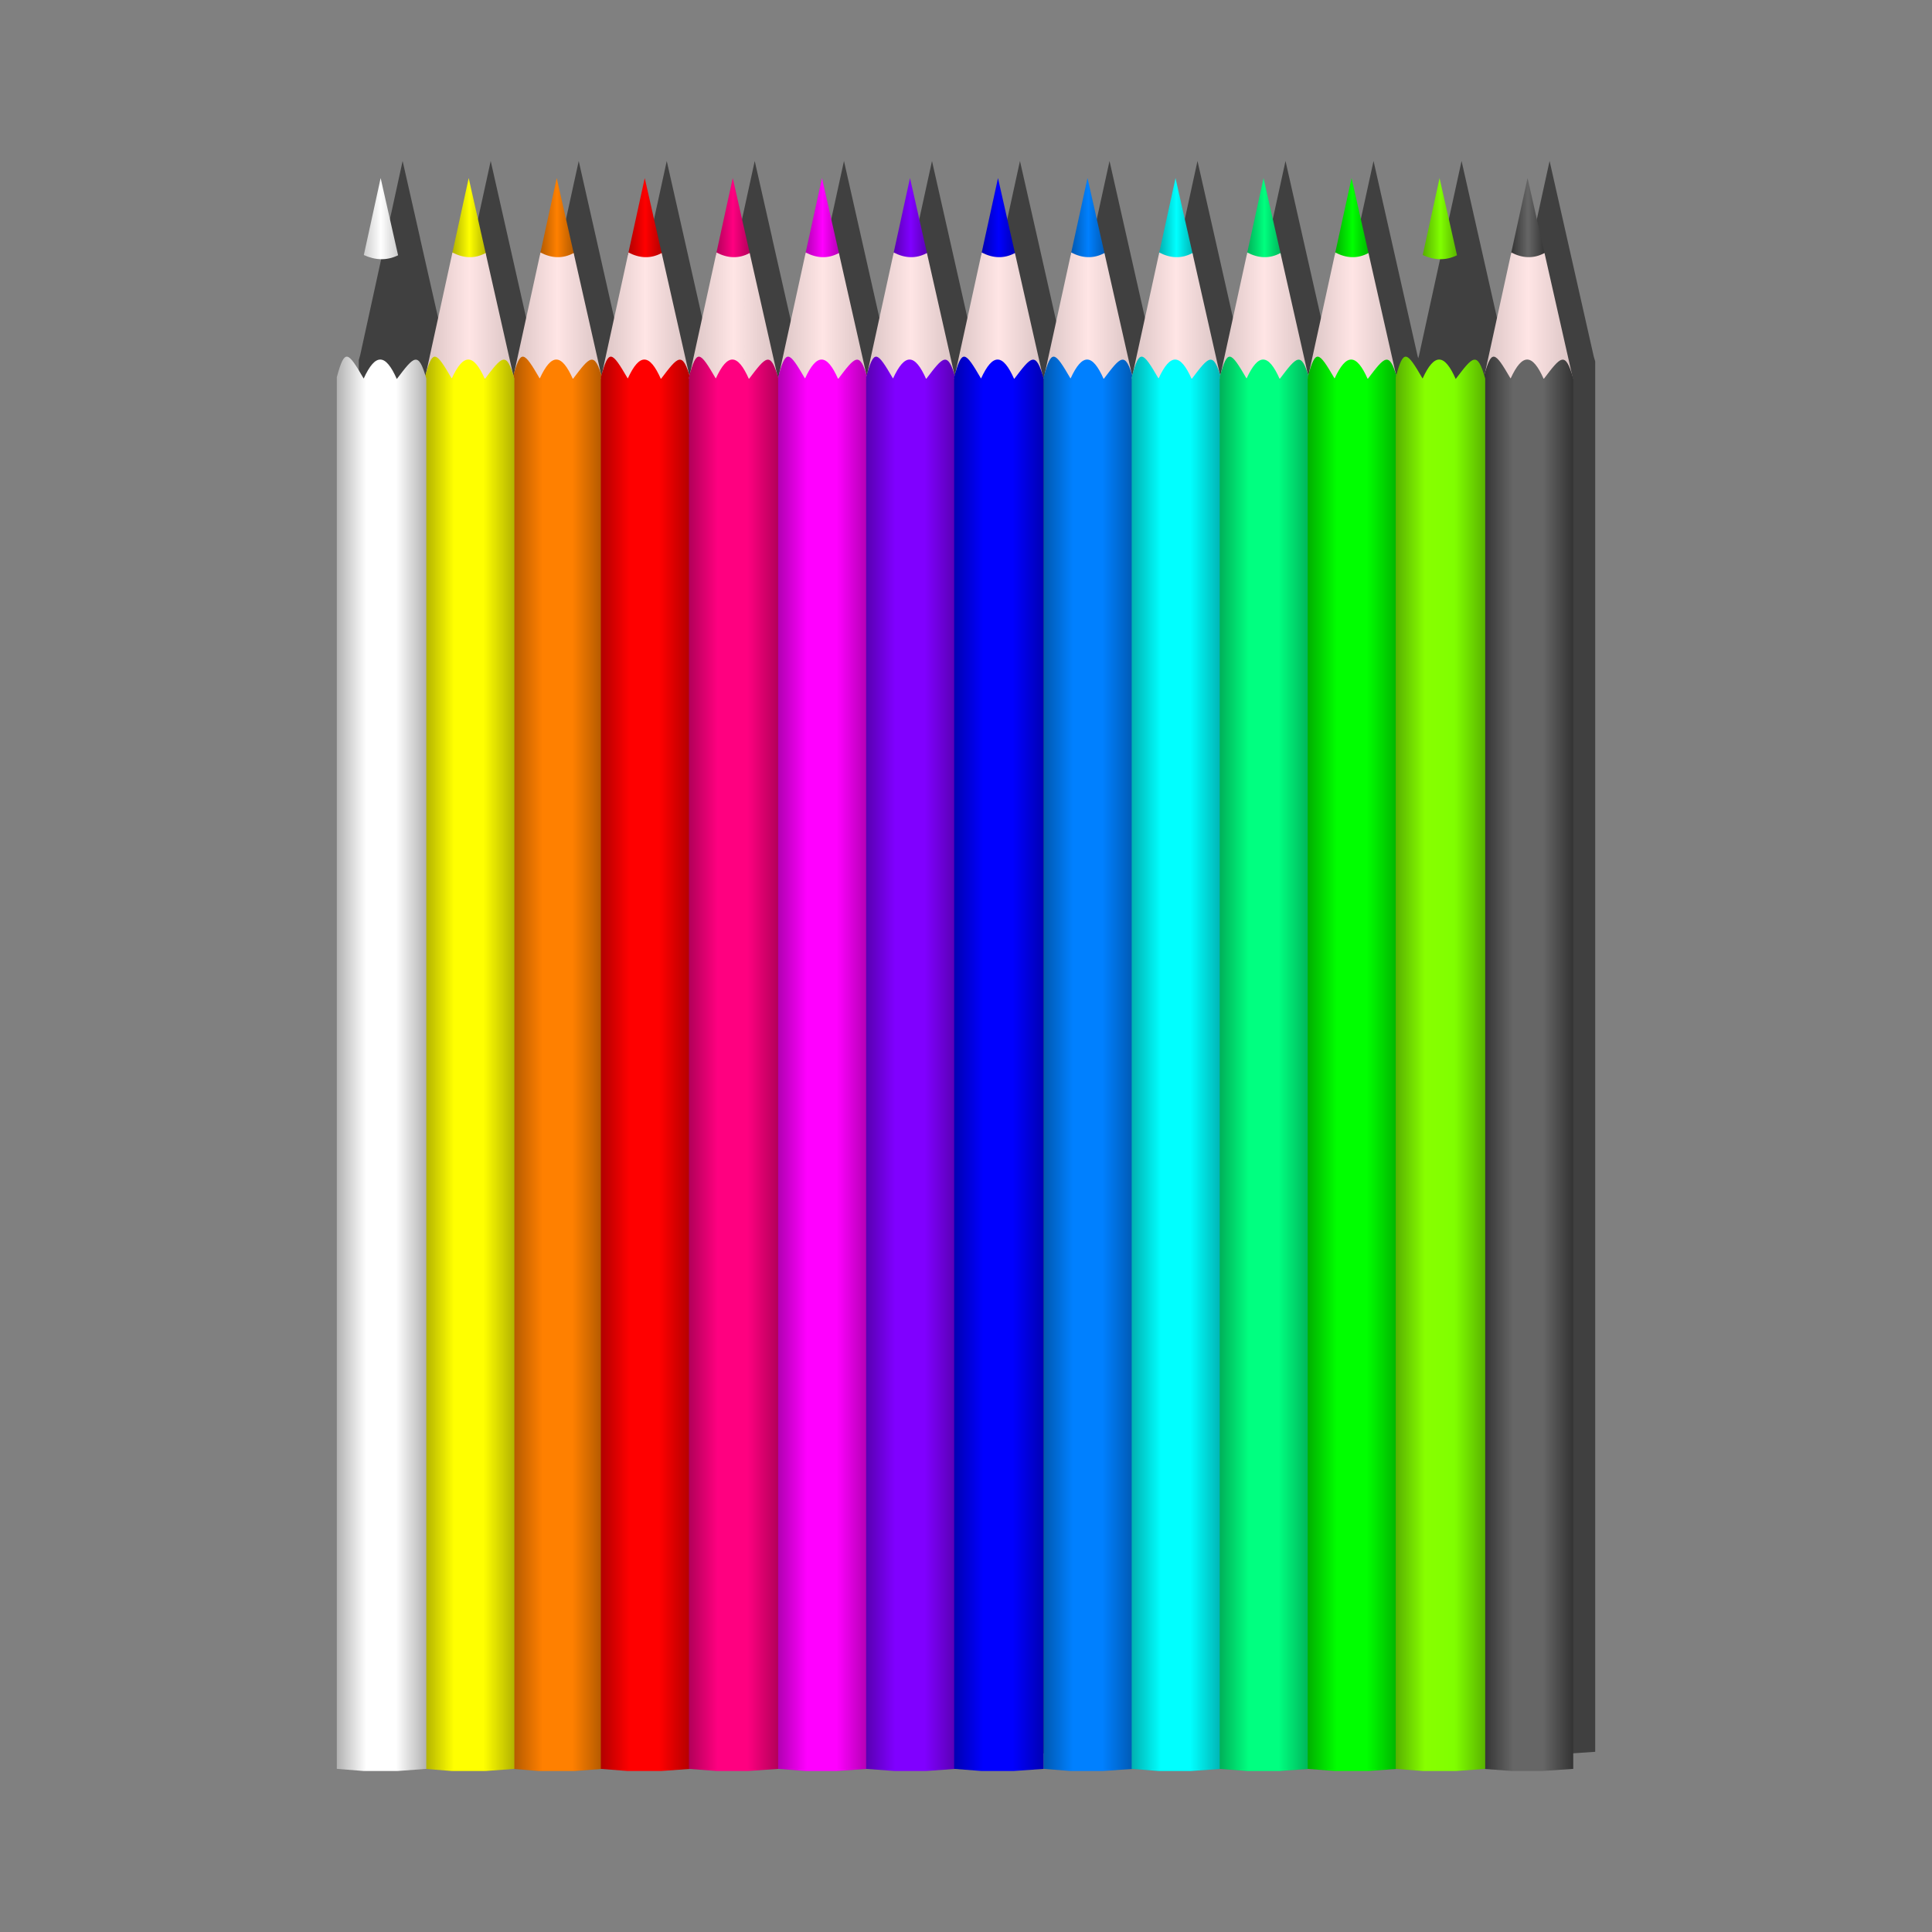 <svg:svg xmlns:dc="http://purl.org/dc/elements/1.1/" xmlns:ns1="http://www.w3.org/1999/xlink" xmlns:ns3="http://creativecommons.org/ns#" xmlns:rdf="http://www.w3.org/1999/02/22-rdf-syntax-ns#" xmlns:svg="http://www.w3.org/2000/svg" height="1187.273" id="svg2" version="1.1" viewBox="-206.979 -98.942 1187.273 1187.273" width="1187.273">
  <svg:rect x="-206.979" y="-98.942" width="1187.273" height="1187.273" fill="#808080" stroke="none"/>
  <svg:defs id="defs4">
    <svg:linearGradient id="linearGradient3028">
      <svg:stop id="stop3030" offset="0" stop-color="#d9c3c3" />
      <svg:stop id="stop3036" offset=".5" stop-color="#ffe5e5" />
      <svg:stop id="stop3032" offset="1" stop-color="#d9c3c3" />
    </svg:linearGradient>
    <svg:linearGradient gradientTransform="matrix(.336 .01 0 .874 76.253 -109.81)" gradientUnits="userSpaceOnUse" id="linearGradient3476" x1="123.9" x2="186.51" y1="212.75" y2="212.75">
      <svg:stop id="stop4186" offset="0" stop-color="#b25a00" />
      <svg:stop id="stop4188" offset=".5" stop-color="#ff8000" />
      <svg:stop id="stop4190" offset="1" stop-color="#b25a00" />
    </svg:linearGradient>
    <svg:linearGradient gradientTransform="matrix(.336 .01 0 .874 76.253 -109.81)" gradientUnits="userSpaceOnUse" id="linearGradient3478" x1="74.614" x2="237.54" y1="281.36" y2="281.36" ns1:href="#linearGradient3028" />
    <svg:linearGradient gradientTransform="matrix(.874 0 0 2.428 -35.017 -1247.5)" gradientUnits="userSpaceOnUse" id="linearGradient3480" x1="156.08" x2="219.05" y1="759.73" y2="759.73">
      <svg:stop id="stop4176" offset="0" stop-color="#b25900" />
      <svg:stop id="stop4178" offset=".33" stop-color="#ff8000" />
      <svg:stop id="stop4180" offset=".66" stop-color="#ff8000" />
      <svg:stop id="stop4182" offset="1" stop-color="#b25900" />
    </svg:linearGradient>
    <svg:linearGradient gradientTransform="matrix(.874 0 0 .874 -35.017 -336.66)" gradientUnits="userSpaceOnUse" id="linearGradient3482" x1="237.09" x2="261.21" y1="474.3" y2="474.3">
      <svg:stop id="stop4204" offset="0" stop-color="#b20000" />
      <svg:stop id="stop4206" offset=".5" stop-color="#f00" />
      <svg:stop id="stop4208" offset="1" stop-color="#b20000" />
    </svg:linearGradient>
    <svg:linearGradient gradientTransform="matrix(.336 .01 0 .874 130.41 -109.81)" gradientUnits="userSpaceOnUse" id="linearGradient3484" x1="74.614" x2="237.54" y1="281.36" y2="281.36" ns1:href="#linearGradient3028" />
    <svg:linearGradient gradientTransform="matrix(.874 0 0 2.428 -35.017 -1247.5)" gradientUnits="userSpaceOnUse" id="linearGradient3486" x1="218.08" x2="281.05" y1="759.33" y2="759.33">
      <svg:stop id="stop4194" offset="0" stop-color="#b20000" />
      <svg:stop id="stop4196" offset=".32" stop-color="#f00" />
      <svg:stop id="stop4198" offset=".65" stop-color="#f00" />
      <svg:stop id="stop4200" offset="1" stop-color="#b20000" />
    </svg:linearGradient>
    <svg:linearGradient gradientTransform="matrix(.336 .01 0 .874 184.57 -109.81)" gradientUnits="userSpaceOnUse" id="linearGradient3488" x1="123.9" x2="186.51" y1="212.75" y2="212.75">
      <svg:stop id="stop4222" offset="0" stop-color="#b2005a" />
      <svg:stop id="stop4224" offset=".5" stop-color="#ff0080" />
      <svg:stop id="stop4226" offset="1" stop-color="#b2005a" />
    </svg:linearGradient>
    <svg:linearGradient gradientTransform="matrix(.336 .01 0 .874 184.57 -109.81)" gradientUnits="userSpaceOnUse" id="linearGradient3490" x1="74.614" x2="237.54" y1="281.36" y2="281.36" ns1:href="#linearGradient3028" />
    <svg:linearGradient gradientTransform="matrix(.874 0 0 2.428 -35.017 -1247.5)" gradientUnits="userSpaceOnUse" id="linearGradient3492" x1="280.08" x2="343.05" y1="759.33" y2="759.33">
      <svg:stop id="stop4212" offset="0" stop-color="#b20059" />
      <svg:stop id="stop4214" offset=".32" stop-color="#ff0080" />
      <svg:stop id="stop4216" offset=".65" stop-color="#ff0080" />
      <svg:stop id="stop4218" offset="1" stop-color="#b20059" />
    </svg:linearGradient>
    <svg:linearGradient gradientTransform="matrix(.874 0 0 .874 -36.764 -336.66)" gradientUnits="userSpaceOnUse" id="linearGradient3494" x1="363.09" x2="387.21" y1="474.3" y2="474.3">
      <svg:stop id="stop4240" offset="0" stop-color="#b200b2" />
      <svg:stop id="stop4242" offset=".5" stop-color="#f0f" />
      <svg:stop id="stop4244" offset="1" stop-color="#b200b2" />
    </svg:linearGradient>
    <svg:linearGradient gradientTransform="matrix(.336 .01 0 .874 238.73 -109.81)" gradientUnits="userSpaceOnUse" id="linearGradient3496" x1="74.614" x2="237.54" y1="281.36" y2="281.36" ns1:href="#linearGradient3028" />
    <svg:linearGradient gradientTransform="matrix(.874 0 0 2.428 -36.764 -1247.5)" gradientUnits="userSpaceOnUse" id="linearGradient3498" x1="344.08" x2="407.05" y1="759.33" y2="759.33">
      <svg:stop id="stop4230" offset="0" stop-color="#b200b2" />
      <svg:stop id="stop4232" offset=".32" stop-color="#f0f" />
      <svg:stop id="stop4234" offset=".65" stop-color="#f0f" />
      <svg:stop id="stop4236" offset="1" stop-color="#b200b2" />
    </svg:linearGradient>
    <svg:linearGradient gradientTransform="matrix(.874 0 0 .874 -38.511 -336.66)" gradientUnits="userSpaceOnUse" id="linearGradient3500" x1="427.09" x2="451.21" y1="474.3" y2="474.3">
      <svg:stop id="stop4258" offset="0" stop-color="#5900b2" />
      <svg:stop id="stop4260" offset=".5" stop-color="#8000ff" />
      <svg:stop id="stop4262" offset="1" stop-color="#5900b2" />
    </svg:linearGradient>
    <svg:linearGradient gradientTransform="matrix(.336 .01 0 .874 292.88 -109.81)" gradientUnits="userSpaceOnUse" id="linearGradient3502" x1="74.614" x2="237.54" y1="281.36" y2="281.36" ns1:href="#linearGradient3028" />
    <svg:linearGradient gradientTransform="matrix(.874 0 0 2.428 -38.511 -1247.5)" gradientUnits="userSpaceOnUse" id="linearGradient3504" x1="408.08" x2="471.05" y1="759.33" y2="759.33">
      <svg:stop id="stop4248" offset="0" stop-color="#5900b2" />
      <svg:stop id="stop4250" offset=".32" stop-color="#8000ff" />
      <svg:stop id="stop4252" offset=".65" stop-color="#8000ff" />
      <svg:stop id="stop4254" offset="1" stop-color="#5900b2" />
    </svg:linearGradient>
    <svg:linearGradient gradientTransform="matrix(.874 0 0 .874 -38.511 -336.66)" gradientUnits="userSpaceOnUse" id="linearGradient3506" x1="489.09" x2="513.21" y1="474.3" y2="474.3">
      <svg:stop id="stop4168" offset="0" stop-color="#b2b200" />
      <svg:stop id="stop4170" offset=".5" stop-color="#ff0" />
      <svg:stop id="stop4172" offset="1" stop-color="#b2b200" />
    </svg:linearGradient>
    <svg:linearGradient gradientTransform="matrix(.336 .01 0 .874 347.04 -109.81)" gradientUnits="userSpaceOnUse" id="linearGradient3508" x1="74.614" x2="237.54" y1="281.36" y2="281.36" ns1:href="#linearGradient3028" />
    <svg:linearGradient gradientTransform="matrix(.874 0 0 2.428 -38.511 -1247.5)" gradientUnits="userSpaceOnUse" id="linearGradient3510" x1="470.08" x2="533.05" y1="759.33" y2="759.33">
      <svg:stop id="stop4158" offset="0" stop-color="#b2b200" />
      <svg:stop id="stop4160" offset=".32" stop-color="#ff0" />
      <svg:stop id="stop4162" offset=".65" stop-color="#ff0" />
      <svg:stop id="stop4164" offset="1" stop-color="#b2b200" />
    </svg:linearGradient>
    <svg:linearGradient gradientTransform="matrix(.874 0 0 .874 -40.258 -336.66)" gradientUnits="userSpaceOnUse" id="linearGradient3512" x1="553.09" x2="577.21" y1="474.3" y2="474.3">
      <svg:stop id="stop4276" offset="0" stop-color="#0000b2" />
      <svg:stop id="stop4278" offset=".5" stop-color="#00f" />
      <svg:stop id="stop4280" offset="1" stop-color="#0000b2" />
    </svg:linearGradient>
    <svg:linearGradient gradientTransform="matrix(.336 .01 0 .874 401.2 -109.81)" gradientUnits="userSpaceOnUse" id="linearGradient3514" x1="74.614" x2="237.54" y1="281.36" y2="281.36" ns1:href="#linearGradient3028" />
    <svg:linearGradient gradientTransform="matrix(.874 0 0 2.428 -40.258 -1247.5)" gradientUnits="userSpaceOnUse" id="linearGradient3516" x1="534.08" x2="597.05" y1="759.33" y2="759.33">
      <svg:stop id="stop4266" offset="0" stop-color="#0000b2" />
      <svg:stop id="stop4268" offset=".32" stop-color="#00f" />
      <svg:stop id="stop4270" offset=".65" stop-color="#00f" />
      <svg:stop id="stop4272" offset="1" stop-color="#0000b2" />
    </svg:linearGradient>
    <svg:linearGradient gradientTransform="matrix(.874 0 0 .874 -40.258 -336.66)" gradientUnits="userSpaceOnUse" id="linearGradient3518" x1="615.09" x2="639.21" y1="474.3" y2="474.3">
      <svg:stop id="stop4294" offset="0" stop-color="#0059b2" />
      <svg:stop id="stop4296" offset=".5" stop-color="#0080ff" />
      <svg:stop id="stop4298" offset="1" stop-color="#0059b2" />
    </svg:linearGradient>
    <svg:linearGradient gradientTransform="matrix(.336 .01 0 .874 455.36 -109.81)" gradientUnits="userSpaceOnUse" id="linearGradient3520" x1="74.614" x2="237.54" y1="281.36" y2="281.36" ns1:href="#linearGradient3028" />
    <svg:linearGradient gradientTransform="matrix(.874 0 0 2.428 -40.258 -1247.5)" gradientUnits="userSpaceOnUse" id="linearGradient3522" x1="596.08" x2="659.05" y1="759.33" y2="759.33">
      <svg:stop id="stop4284" offset="0" stop-color="#0059b2" />
      <svg:stop id="stop4286" offset=".32" stop-color="#0080ff" />
      <svg:stop id="stop4288" offset=".65" stop-color="#0080ff" />
      <svg:stop id="stop4290" offset="1" stop-color="#0059b2" />
    </svg:linearGradient>
    <svg:linearGradient gradientTransform="matrix(.874 0 0 .874 -42.005 -336.66)" gradientUnits="userSpaceOnUse" id="linearGradient3524" x1="679.09" x2="703.21" y1="474.3" y2="474.3">
      <svg:stop id="stop4312" offset="0" stop-color="#00b2b2" />
      <svg:stop id="stop4314" offset=".5" stop-color="#0ff" />
      <svg:stop id="stop4316" offset="1" stop-color="#00b2b2" />
    </svg:linearGradient>
    <svg:linearGradient gradientTransform="matrix(.336 .01 0 .874 509.51 -109.81)" gradientUnits="userSpaceOnUse" id="linearGradient3526" x1="74.614" x2="237.54" y1="281.36" y2="281.36" ns1:href="#linearGradient3028" />
    <svg:linearGradient gradientTransform="matrix(.874 0 0 2.428 -42.005 -1247.5)" gradientUnits="userSpaceOnUse" id="linearGradient3528" x1="660.08" x2="723.05" y1="759.33" y2="759.33">
      <svg:stop id="stop4302" offset="0" stop-color="#00b2b2" />
      <svg:stop id="stop4304" offset=".32" stop-color="#0ff" />
      <svg:stop id="stop4306" offset=".65" stop-color="#0ff" />
      <svg:stop id="stop4308" offset="1" stop-color="#00b2b2" />
    </svg:linearGradient>
    <svg:linearGradient gradientTransform="matrix(.874 0 0 .874 -40.258 -336.66)" gradientUnits="userSpaceOnUse" id="linearGradient3530" x1="739.09" x2="763.21" y1="474.3" y2="474.3">
      <svg:stop id="stop4346" offset="0" stop-color="#00b259" />
      <svg:stop id="stop4348" offset=".5" stop-color="#00ff7f" />
      <svg:stop id="stop4350" offset="1" stop-color="#00b259" />
    </svg:linearGradient>
    <svg:linearGradient gradientTransform="matrix(.336 .01 0 .874 563.67 -109.81)" gradientUnits="userSpaceOnUse" id="linearGradient3532" x1="74.614" x2="237.54" y1="281.36" y2="281.36" ns1:href="#linearGradient3028" />
    <svg:linearGradient gradientTransform="matrix(.874 0 0 2.428 -40.258 -1247.5)" gradientUnits="userSpaceOnUse" id="linearGradient3534" x1="720.08" x2="783.05" y1="759.33" y2="759.33">
      <svg:stop id="stop4336" offset="0" stop-color="#00b259" />
      <svg:stop id="stop4338" offset=".32" stop-color="#00ff80" />
      <svg:stop id="stop4340" offset=".65" stop-color="#00ff80" />
      <svg:stop id="stop4342" offset="1" stop-color="#00b259" />
    </svg:linearGradient>
    <svg:linearGradient gradientTransform="matrix(.874 0 0 .874 -40.258 -336.66)" gradientUnits="userSpaceOnUse" id="linearGradient3536" x1="801.09" x2="825.21" y1="474.3" y2="474.3">
      <svg:stop id="stop4364" offset="0" stop-color="#00b200" />
      <svg:stop id="stop4366" offset=".5" stop-color="#0f0" />
      <svg:stop id="stop4368" offset="1" stop-color="#00b200" />
    </svg:linearGradient>
    <svg:linearGradient gradientTransform="matrix(.336 .01 0 .874 617.83 -109.81)" gradientUnits="userSpaceOnUse" id="linearGradient3538" x1="74.614" x2="237.54" y1="281.36" y2="281.36" ns1:href="#linearGradient3028" />
    <svg:linearGradient gradientTransform="matrix(.874 0 0 2.428 -40.258 -1247.5)" gradientUnits="userSpaceOnUse" id="linearGradient3540" x1="782.08" x2="845.05" y1="759.33" y2="759.33">
      <svg:stop id="stop4354" offset="0" stop-color="#00b200" />
      <svg:stop id="stop4356" offset=".32" stop-color="#0f0" />
      <svg:stop id="stop4358" offset=".65" stop-color="#0f0" />
      <svg:stop id="stop4360" offset="1" stop-color="#00b200" />
    </svg:linearGradient>
    <svg:linearGradient gradientTransform="matrix(.874 0 0 .874 -78.692 -336.66)" gradientUnits="userSpaceOnUse" id="linearGradient3307" x1="163.09" x2="187.21" y1="474.3" y2="474.3">
      <svg:stop id="stop4390" offset="0" stop-color="#333" />
      <svg:stop id="stop4392" offset=".5" stop-color="#666" />
      <svg:stop id="stop4394" offset="1" stop-color="#333" />
    </svg:linearGradient>
    <svg:linearGradient gradientTransform="matrix(.336 .01 0 .874 22.096 -109.81)" gradientUnits="userSpaceOnUse" id="linearGradient3309" x1="74.614" x2="237.54" y1="281.36" y2="281.36" ns1:href="#linearGradient3028" />
    <svg:linearGradient gradientTransform="matrix(.874 0 0 2.428 -78.692 -1247.5)" gradientUnits="userSpaceOnUse" id="linearGradient3311" x1="144.08" x2="207.05" y1="759.33" y2="759.33">
      <svg:stop id="stop3382" offset="0" stop-color="#333" />
      <svg:stop id="stop3390" offset=".33" stop-color="#666" />
      <svg:stop id="stop3388" offset=".66" stop-color="#666" />
      <svg:stop id="stop3384" offset="1" stop-color="#333" />
    </svg:linearGradient>
    <svg:linearGradient gradientUnits="userSpaceOnUse" id="linearGradient3333" x1="372.11" x2="427.11" y1="597.03" y2="597.03">
      <svg:stop id="stop3329" offset="0" stop-color="#b2b2b2" />
      <svg:stop id="stop3337" offset=".33" stop-color="#fff" />
      <svg:stop id="stop3335" offset=".66" stop-color="#fff" />
      <svg:stop id="stop3331" offset="1" stop-color="#b2b2b2" />
    </svg:linearGradient>
    <svg:linearGradient gradientUnits="userSpaceOnUse" id="linearGradient3350" x1="388.72" x2="409.78" y1="77.638" y2="77.638">
      <svg:stop id="stop3341" offset="0" stop-color="#ccc" />
      <svg:stop id="stop3352" offset=".5" stop-color="#fff" />
      <svg:stop id="stop3343" offset="1" stop-color="#ccc" />
    </svg:linearGradient>
    <svg:linearGradient gradientTransform="matrix(.874 0 0 .874 -40.258 -336.66)" gradientUnits="userSpaceOnUse" id="linearGradient4328" x1="801.09" x2="825.21" y1="474.3" y2="474.3">
      <svg:stop id="stop4382" offset="0" stop-color="#59b200" />
      <svg:stop id="stop4384" offset=".5" stop-color="#80ff00" />
      <svg:stop id="stop4386" offset="1" stop-color="#59b200" />
    </svg:linearGradient>
    <svg:linearGradient gradientTransform="matrix(.874 0 0 2.428 -40.258 -1247.5)" gradientUnits="userSpaceOnUse" id="linearGradient4332" x1="782.08" x2="845.05" y1="759.33" y2="759.33">
      <svg:stop id="stop4372" offset="0" stop-color="#59b200" />
      <svg:stop id="stop4374" offset=".32" stop-color="#87ff00" />
      <svg:stop id="stop4376" offset=".65" stop-color="#80ff00" />
      <svg:stop id="stop4378" offset="1" stop-color="#59b200" />
    </svg:linearGradient>
  </svg:defs>
  <svg:g id="layer1" transform="translate(117.08 -61.199)">
    <svg:g id="g4799">
      <svg:path d="m-76.638 61.199-10.313 47.281-15.719 71.844c-0.294 0.996-0.59 2.057-0.906 3.219v855.25l16.438 1.281h21.031l17.094-1.25 15.969 1.25h21.063l17.062-1.25 15.406 1.25h22.188l16.5-1.25 15.938 1.25h20.625l17.531-1.25 16.656 1.25h19.094l18.625-1.281 16.844 1.281h19.094l18.594-1.25 17.125 1.25h19.094l17.844-1.25 16.469 1.25h19.656l18.438-1.281 16.75 1.281h19.469l18.312-1.25 16.031 1.25h20.062l18-1.25 16.406 1.25h19.906l17.781-1.25 16.062 1.25h20.812l17.219-1.25 16.062 1.25h20.812l17.219-1.25 16.875 1.25h18.562l19.094-1.281v-854.41c-0.316-1.116-0.606-2.15-0.906-3.094l-16.406-72.656-10.719-47.437-10.344 47.281-15.719 71.875c-0.183 0.621-0.371 1.315-0.562 2-0.099-0.324-0.215-0.694-0.312-1-0.008-0.024-0.024-0.039-0.031-0.062l-16.406-72.656-0.312-1.375-10.406-46.062-10 45.719-0.344 1.562-15.812 72.281c-0.152 0.522-0.311 1.091-0.469 1.656-0.112-0.369-0.234-0.779-0.344-1.125l-16.406-72.656-10.719-47.437-10.344 47.281-15.688 71.875c-0.189 0.641-0.396 1.353-0.594 2.062-0.076-0.252-0.143-0.54-0.219-0.781l-16.531-73-10.719-47.437-10.344 47.281-15.688 71.875c-0.186 0.63-0.368 1.335-0.562 2.031-0.109-0.36-0.236-0.756-0.344-1.094l-16.406-72.656-10.75-47.437-10.312 47.281-15.719 71.844c-0.188 0.639-0.365 1.355-0.562 2.062-0.109-0.359-0.236-0.757-0.344-1.094l-16.406-72.656-10.719-47.437-10.344 47.281-15.719 71.875c-0.291 0.988-0.593 2.038-0.906 3.188v0.844c-0.316-1.116-0.606-2.15-0.906-3.094l-16.406-72.656-10.75-47.437-10.312 47.281-15.719 71.875c-0.186 0.63-0.368 1.336-0.562 2.031-0.109-0.359-0.236-0.757-0.344-1.094l-16.406-72.656-10.719-47.437-10.344 47.281-15.812 72.312c-0.149 0.513-0.314 1.07-0.469 1.625-0.112-0.369-0.234-0.779-0.344-1.125l-16.406-72.656-10.719-47.437-10.344 47.281-15.625 71.719c-0.307 1.036-0.637 2.127-0.969 3.344v0.281c-0.22-0.763-0.444-1.509-0.656-2.188l-16.531-73c0.009-0.004 0.023 0.004 0.031 0l-10.75-47.437-10.312 47.281-15.719 71.844c-0.188 0.639-0.365 1.355-0.562 2.062-0.109-0.359-0.236-0.757-0.344-1.094l-16.406-72.656-10.719-47.437-10.344 47.281-15.719 71.875c-0.185 0.63-0.368 1.336-0.562 2.031-0.109-0.359-0.236-0.757-0.344-1.094l-16.406-72.656-10.719-47.437-10.344 47.281-15.688 71.875c-0.189 0.641-0.396 1.353-0.594 2.062-0.104-0.343-0.21-0.739-0.312-1.062l-16.438-72.719-10.719-47.437-10.344 47.281-15.688 71.875c-0.194 0.659-0.39 1.394-0.594 2.125-0.062-0.203-0.127-0.429-0.188-0.625l-16.594-73.219c0.01-0.004 0.023 0.004 0.031 0l-10.75-47.437zm9.875 123.31h0.188c-0.044 0.058-0.081 0.098-0.125 0.156-0.024-0.054-0.038-0.102-0.062-0.156zm54.094 0h0.219c-0.044 0.058-0.081 0.098-0.125 0.156-0.026-0.058-0.068-0.098-0.094-0.156zm54.094 0h0.188c-0.044 0.058-0.081 0.098-0.125 0.156-0.024-0.054-0.038-0.102-0.062-0.156zm54.094 0h0.187c-0.044 0.058-0.081 0.098-0.125 0.156-0.024-0.054-0.038-0.102-0.062-0.156zm54.094 0h0.188c-0.044 0.058-0.081 0.098-0.125 0.156-0.024-0.054-0.038-0.102-0.062-0.156zm54.812 0h0.219c-0.044 0.058-0.081 0.098-0.125 0.156-0.026-0.058-0.068-0.098-0.094-0.156zm54.094 0h0.188c-0.044 0.058-0.081 0.098-0.125 0.156-0.024-0.054-0.038-0.102-0.062-0.156zm54.094 0h0.188c-0.044 0.058-0.081 0.098-0.125 0.156-0.024-0.054-0.038-0.102-0.062-0.156zm55 0h0.188c-0.044 0.058-0.081 0.098-0.125 0.156-0.024-0.054-0.038-0.102-0.062-0.156zm54.094 0h0.188c-0.044 0.058-0.081 0.098-0.125 0.156-0.024-0.054-0.038-0.102-0.062-0.156zm54.094 0h0.188c-0.044 0.058-0.081 0.098-0.125 0.156-0.024-0.054-0.038-0.102-0.062-0.156zm54.062 0h0.219c-0.044 0.058-0.081 0.098-0.125 0.156-0.026-0.058-0.068-0.098-0.094-0.156zm54.094 0h0.188c-0.044 0.058-0.081 0.098-0.125 0.156-0.024-0.054-0.038-0.102-0.062-0.156zm54.094 0h0.188c-0.044 0.058-0.081 0.098-0.125 0.156-0.024-0.054-0.038-0.102-0.062-0.156z" fill-opacity=".5" id="path4398" />
      <svg:g id="g4739">
        <svg:g id="g3381" transform="translate(-110.2 18.981)">
          <svg:path d="m128.27 52.712 10.725 47.446c-7.02 3.41-14.04 3.049-21.061-0.154z" fill="url(#linearGradient3476)" id="path3012" />
          <svg:path d="m138.68 98.768 17.479 77.326-54.803-0.236 16.921-77.424c6.801 3.561 13.602 3.988 20.403 0.334z" fill="url(#linearGradient3478)" id="path3014" />
          <svg:path d="m101.32 175.06c4.839-17.766 6.664-16.061 16.517 0.842 7.228-15.797 13.427-15.407 20.354 0.281 10.489-13.76 13.2-17.691 18.133-0.281v854.4l-16.976 1.307h-22.179l-15.849-1.307z" fill="url(#linearGradient3480)" id="rect2996" />
        </svg:g>
        <svg:g id="g3386" transform="translate(-110.27 18.981)">
          <svg:path d="m182.42 52.712 10.725 47.446c-7.02 3.41-14.04 3.049-21.061-0.154z" fill="url(#linearGradient3482)" id="path3038" />
          <svg:path d="m192.83 98.768 17.479 77.326-54.803-0.236 16.921-77.424c6.801 3.561 13.602 3.988 20.403 0.334z" fill="url(#linearGradient3484)" id="path3040" />
          <svg:path d="m155.48 175.06c4.839-17.766 6.664-16.061 16.517 0.842 7.228-15.797 13.427-15.407 20.354 0.281 10.489-13.76 13.2-17.691 18.133-0.281v854.4l-17.97 1.307h-20.63l-16.405-1.307z" fill="url(#linearGradient3486)" id="path3042" />
        </svg:g>
        <svg:g id="g3391" transform="translate(-110.34 18.981)">
          <svg:path d="m236.58 52.712 10.725 47.446c-7.02 3.41-14.04 3.049-21.061-0.154z" fill="url(#linearGradient3488)" id="path3072" />
          <svg:path d="m246.99 98.768 17.479 77.326-54.803-0.236 16.921-77.424c6.801 3.561 13.602 3.988 20.403 0.334z" fill="url(#linearGradient3490)" id="path3074" />
          <svg:path d="m209.64 175.06c4.839-17.766 6.664-16.061 16.517 0.842 7.228-15.797 13.427-15.407 20.354 0.281 10.489-13.76 13.2-17.691 18.133-0.281v854.4l-18.8 1.307h-19.08l-17.124-1.307z" fill="url(#linearGradient3492)" id="path3076" />
        </svg:g>
        <svg:g id="g3396" transform="translate(-109.67 18.981)">
          <svg:path d="m290.74 52.712 10.725 47.446c-7.02 3.41-14.04 3.049-21.061-0.154z" fill="url(#linearGradient3494)" id="path3096" />
          <svg:path d="m301.15 98.768 17.479 77.326-54.803-0.236 16.921-77.424c6.801 3.561 13.602 3.988 20.403 0.334z" fill="url(#linearGradient3496)" id="path3098" />
          <svg:path d="m263.8 175.06c4.839-17.766 6.664-16.061 16.517 0.842 7.228-15.797 13.427-15.407 20.354 0.281 10.489-13.76 13.2-17.691 18.133-0.281v854.4l-19.06 1.307h-19.08l-16.864-1.307z" fill="url(#linearGradient3498)" id="path3100" />
        </svg:g>
        <svg:g id="g3401" transform="translate(-109.74 18.981)">
          <svg:path d="m344.9 52.712 10.725 47.446c-7.02 3.41-14.04 3.049-21.061-0.154z" fill="url(#linearGradient3500)" id="path3130" />
          <svg:path d="m355.31 98.768 17.479 77.326-54.803-0.236 16.921-77.424c6.801 3.561 13.602 3.988 20.403 0.334z" fill="url(#linearGradient3502)" id="path3132" />
          <svg:path d="m317.95 175.06c4.839-17.766 6.664-16.061 16.517 0.842 7.228-15.797 13.427-15.407 20.354 0.281 10.489-13.76 13.2-17.691 18.133-0.281v854.4l-18.338 1.307h-19.084l-17.583-1.307z" fill="url(#linearGradient3504)" id="path3134" />
        </svg:g>
        <svg:g id="g3406" transform="translate(-435.08 18.981)">
          <svg:path d="m399.05 52.712 10.725 47.446c-7.02 3.41-14.04 3.049-21.061-0.154z" fill="url(#linearGradient3506)" id="path3164" />
          <svg:path d="m409.46 98.768 17.479 77.326-54.803-0.236 16.921-77.424c6.801 3.561 13.602 3.988 20.403 0.334z" fill="url(#linearGradient3508)" id="path3166" />
          <svg:path d="m372.11 175.06c4.839-17.766 6.664-16.061 16.517 0.842 7.228-15.797 13.427-15.407 20.354 0.281 10.489-13.76 13.2-17.691 18.133-0.281v854.4l-17.533 1.307h-21.045l-16.426-1.307z" fill="url(#linearGradient3510)" id="path3168" />
        </svg:g>
        <svg:g id="g3411" transform="translate(-163.97 18.981)">
          <svg:path d="m453.21 52.712 10.725 47.446c-7.02 3.41-14.04 3.049-21.061-0.154z" fill="url(#linearGradient3512)" id="path3198" />
          <svg:path d="m463.62 98.768 17.479 77.326-54.803-0.236 16.921-77.424c6.801 3.561 13.602 3.988 20.403 0.334z" fill="url(#linearGradient3514)" id="path3200" />
          <svg:path d="m426.27 175.06c4.839-17.766 6.664-16.061 16.517 0.842 7.228-15.797 13.427-15.407 20.354 0.281 10.489-13.76 13.2-17.691 18.133-0.281v854.4l-18.452 1.307h-19.652l-16.9-1.307z" fill="url(#linearGradient3516)" id="path3202" />
        </svg:g>
        <svg:g id="g3416" transform="translate(-163.12 18.981)">
          <svg:path d="m507.37 52.712 10.725 47.446c-7.02 3.41-14.04 3.049-21.061-0.154z" fill="url(#linearGradient3518)" id="path3232" />
          <svg:path d="m517.78 98.768 17.479 77.326-54.803-0.236 16.921-77.424c6.801 3.561 13.602 3.988 20.403 0.334z" fill="url(#linearGradient3520)" id="path3234" />
          <svg:path d="m480.43 175.06c4.839-17.766 6.664-16.061 16.517 0.842 7.228-15.797 13.427-15.407 20.354 0.281 10.489-13.76 13.2-17.691 18.133-0.281v854.4l-18.788 1.307h-19.494l-16.722-1.307z" fill="url(#linearGradient3522)" id="path3236" />
        </svg:g>
        <svg:g id="g3421" transform="translate(-163.19 18.981)">
          <svg:path d="m561.52 52.712 10.725 47.446c-7.02 3.41-14.04 3.049-21.061-0.154z" fill="url(#linearGradient3524)" id="path3266" />
          <svg:path d="m571.94 98.768 17.479 77.326-54.803-0.236 16.921-77.424c6.801 3.561 13.602 3.988 20.403 0.334z" fill="url(#linearGradient3526)" id="path3268" />
          <svg:path d="m534.58 175.06c4.839-17.766 6.664-16.061 16.517 0.842 7.228-15.797 13.427-15.407 20.354 0.281 10.489-13.76 13.2-17.691 18.133-0.281v854.4l-18.477 1.307h-20.065l-16.462-1.307z" fill="url(#linearGradient3528)" id="path3270" />
        </svg:g>
        <svg:g id="g3456" transform="translate(-163.26 18.981)">
          <svg:path d="m615.68 52.712 10.725 47.446c-7.02 3.41-14.04 3.049-21.061-0.154z" fill="url(#linearGradient3530)" id="path3300" />
          <svg:path d="m626.09 98.768 17.479 77.326-54.803-0.236 16.921-77.424c6.801 3.561 13.602 3.988 20.403 0.334z" fill="url(#linearGradient3532)" id="path3302" />
          <svg:path d="m588.74 175.06c4.839-17.766 6.664-16.061 16.517 0.842 7.228-15.797 13.427-15.407 20.354 0.281 10.489-13.76 13.2-17.691 18.133-0.281v854.4l-18.25 1.307h-19.899l-16.855-1.307z" fill="url(#linearGradient3534)" id="path3304" />
        </svg:g>
        <svg:g id="g3461" transform="translate(-163.33 18.981)">
          <svg:path d="m669.84 52.712 10.725 47.446c-7.02 3.41-14.04 3.049-21.061-0.154z" fill="url(#linearGradient3536)" id="path3334" />
          <svg:g id="g3432">
            <svg:path d="m680.25 98.768 17.479 77.326-54.803-0.236 16.921-77.424c6.801 3.561 13.602 3.988 20.403 0.334z" fill="url(#linearGradient3538)" id="path3336" />
            <svg:path d="m642.9 175.06c4.839-17.766 6.664-16.061 16.517 0.842 7.228-15.797 13.427-15.407 20.354 0.281 10.489-13.76 13.2-17.691 18.133-0.281v854.4l-17.693 1.307h-20.798l-16.514-1.307z" fill="url(#linearGradient3540)" id="path3338" />
          </svg:g>
        </svg:g>
        <svg:g id="g3370" transform="translate(540.57 18.981)">
          <svg:path d="m74.108 52.712 10.725 47.446c-7.02 3.41-14.04 3.049-21.061-0.154z" fill="url(#linearGradient3307)" id="path3368" />
          <svg:path d="m84.519 98.768 17.481 77.322-54.806-0.23 16.921-77.426c6.801 3.561 13.602 3.988 20.403 0.334z" fill="url(#linearGradient3309)" id="path3370" />
          <svg:path d="m47.166 175.06c4.839-17.766 6.664-16.061 16.517 0.842 7.228-15.797 13.427-15.407 20.354 0.281 10.489-13.76 13.2-17.691 18.133-0.281v854.4l-19.106 1.307h-18.563l-17.335-1.306z" fill="url(#linearGradient3311)" id="path3372" />
        </svg:g>
        <svg:g id="g3313" transform="translate(-489.19 18.981)">
          <svg:path d="m399.05 52.712 10.725 47.446c-7.02 3.41-14.04 3.049-21.061-0.154z" fill="url(#linearGradient3350)" id="path3315" />
          <svg:path d="m409.46 98.768 17.479 77.326-54.803-0.236 16.921-77.424c6.801 3.561 13.602 3.988 20.403 0.334z" fill="url(#linearGradient3508)" id="path3317" />
          <svg:path d="m372.11 175.06c4.839-17.766 6.664-16.061 16.517 0.842 7.228-15.797 13.427-15.407 20.354 0.281 10.489-13.76 13.2-17.691 18.133-0.281v854.4l-17.533 1.307h-21.045l-16.426-1.307z" fill="url(#linearGradient3333)" id="path3319" />
        </svg:g>
        <svg:g id="g4318" transform="translate(-109.25 18.981)">
          <svg:path d="m669.84 52.712 10.725 47.446c-7.02 3.41-14.04 3.049-21.061-0.154z" fill="url(#linearGradient4328)" id="path4320" />
          <svg:g id="g4322">
            <svg:path d="m680.25 98.768 17.479 77.326-54.803-0.236 16.921-77.424c6.801 3.561 13.602 3.988 20.403 0.334z" fill="url(#linearGradient3538)" id="path4324" />
            <svg:path d="m642.9 175.06c4.839-17.766 6.664-16.061 16.517 0.842 7.228-15.797 13.427-15.407 20.354 0.281 10.489-13.76 13.2-17.691 18.133-0.281v854.4l-17.693 1.307h-20.798l-16.514-1.307z" fill="url(#linearGradient4332)" id="path4326" />
          </svg:g>
        </svg:g>
      </svg:g>
    </svg:g>
  </svg:g>
</svg:svg>
